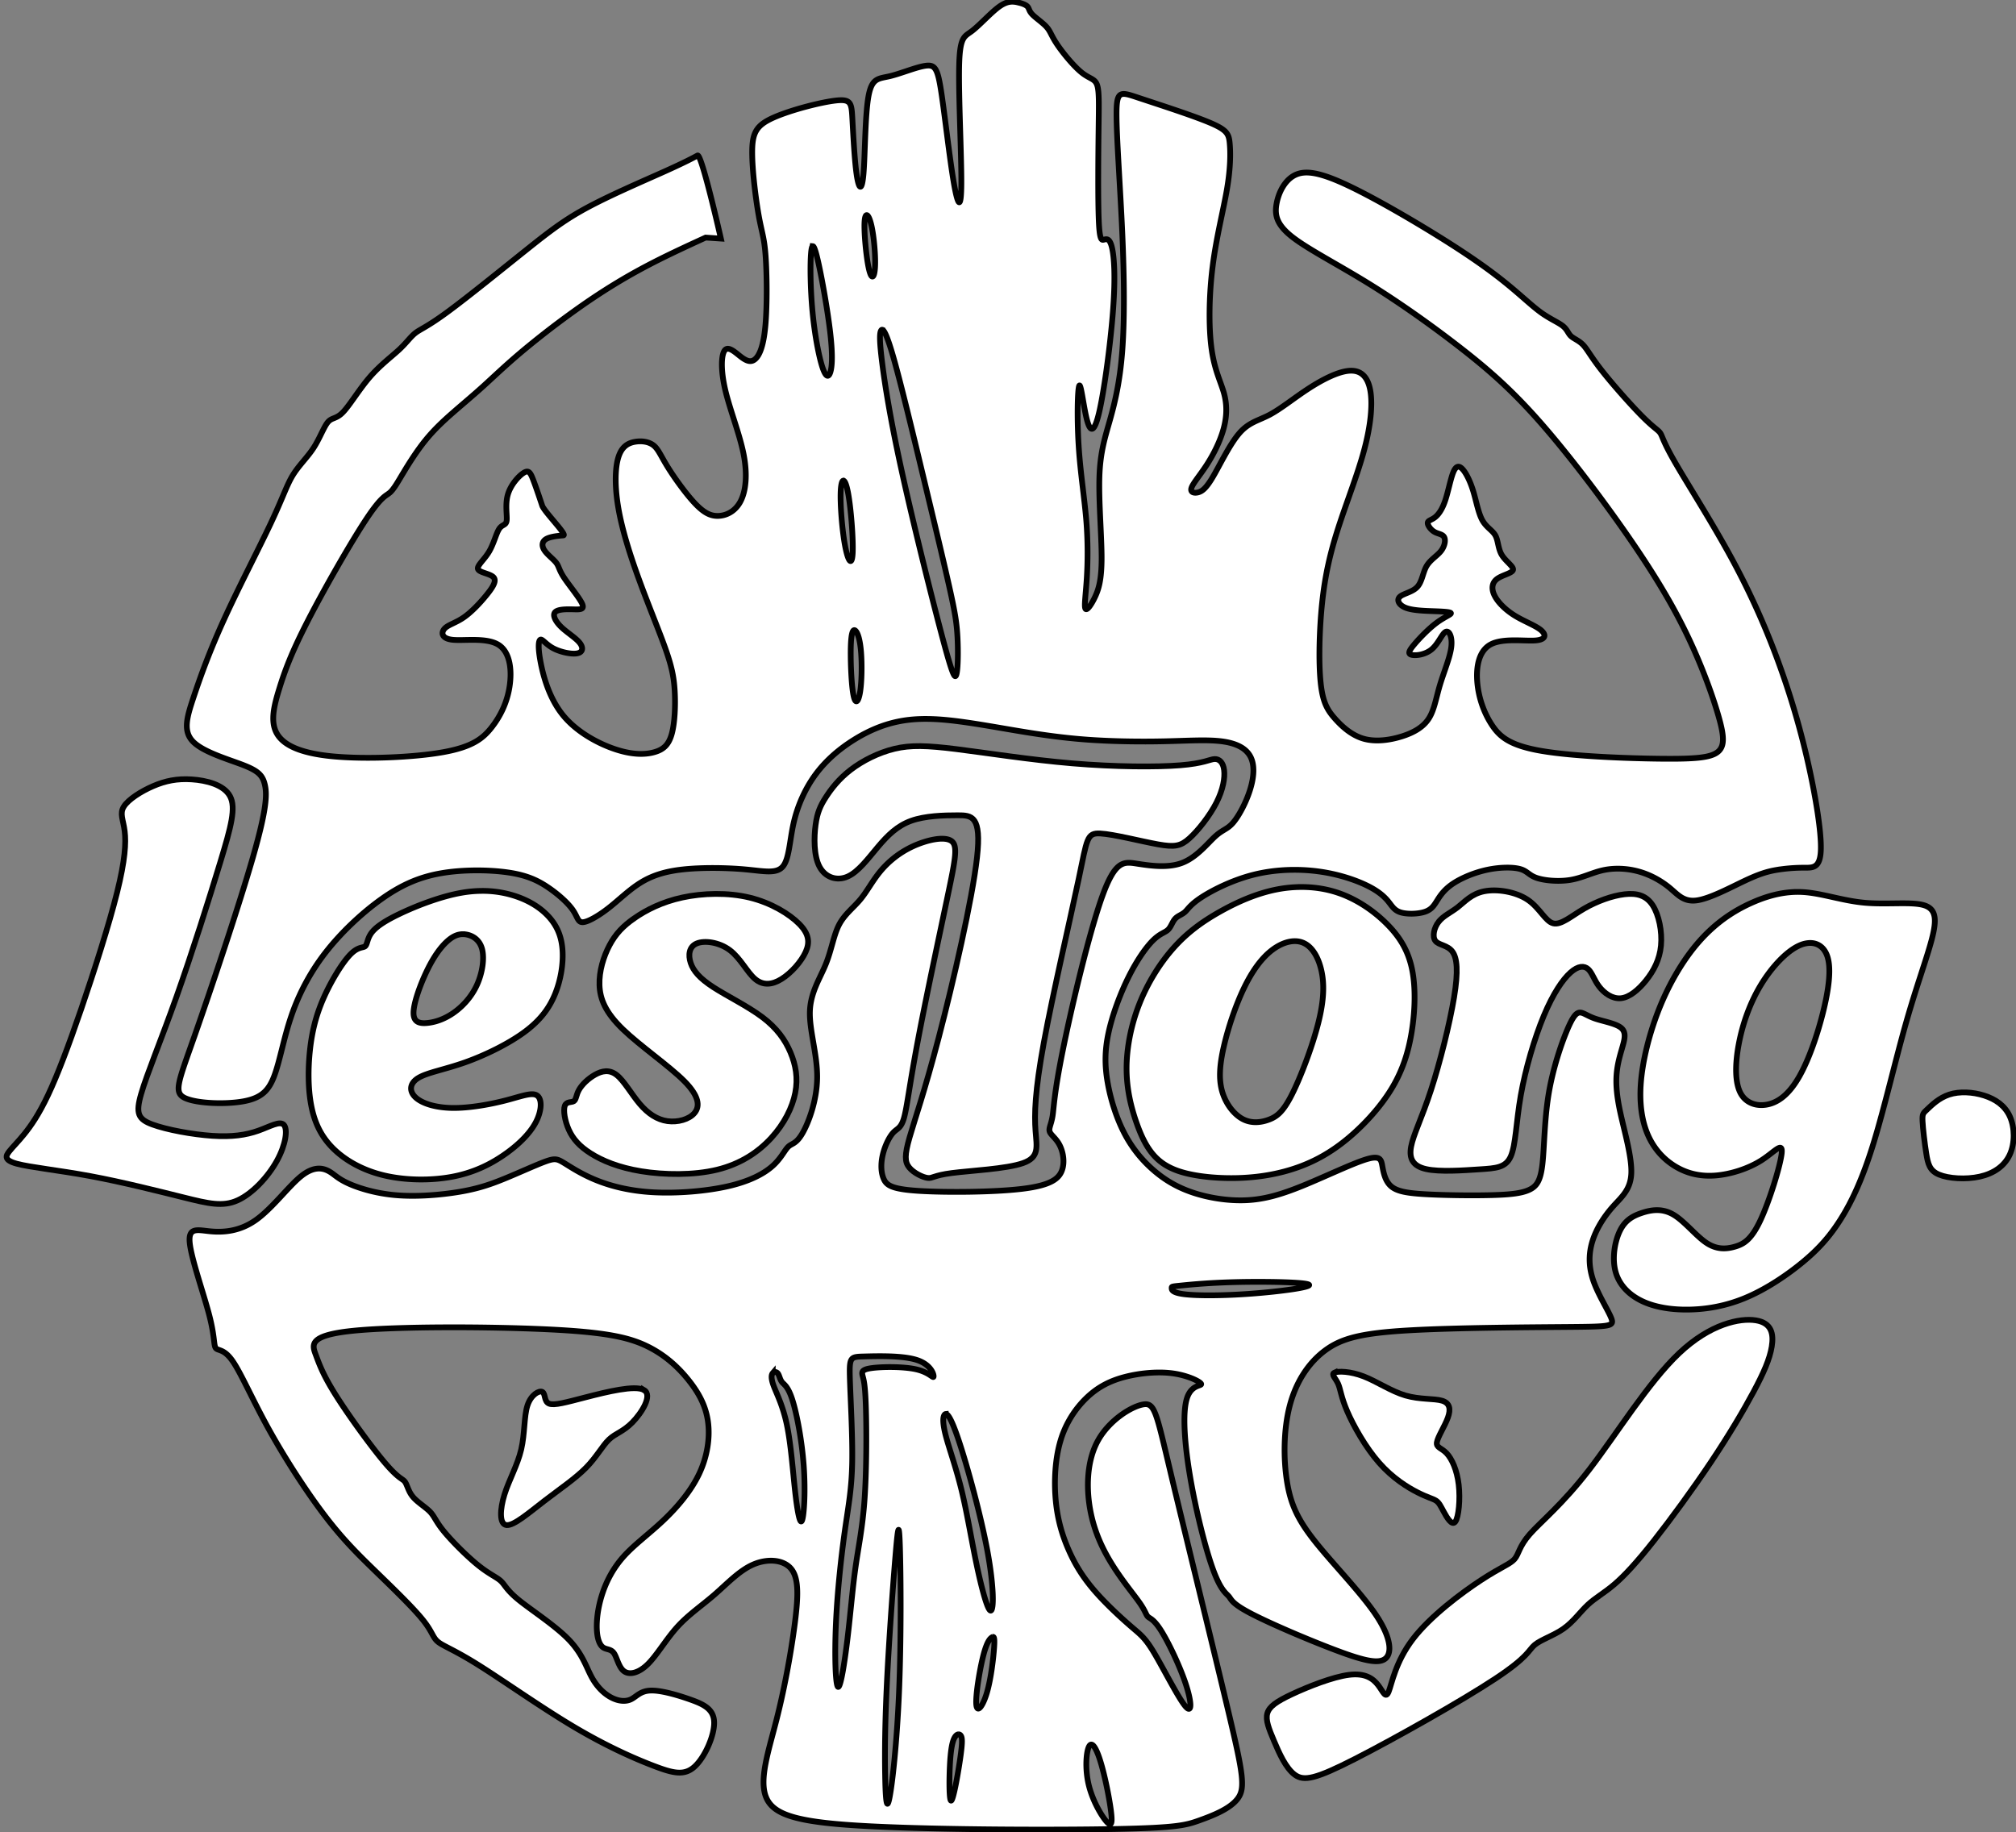 <svg version="1.1" width="351" height="319" id="svg1429" xmlns="http://www.w3.org/2000/svg"><rect width="100%" height="100%" fill="#808080" stroke="none"/><g id="g2815" display="inline" fill="#fff" fill-opacity="1" stroke-width="1" stroke-dasharray="none" stroke="#000" stroke-opacity="1"><path id="path2274" d="M176.186.297c-.598.013-1.305.207-2.207.851-1.445 1.032-3.39 3.213-4.745 4.245-1.354 1.03-2.12.911-2.238 6.097-.118 5.186.412 15.676.383 20.479-.03 4.802-.619 3.917-1.326-.207-.708-4.125-1.532-11.49-2.15-15.586-.62-4.096-1.033-4.92-2.624-4.744-1.59.176-4.36 1.354-6.334 1.826-1.973.471-3.152.237-3.742 3.537-.59 3.3-.589 10.134-.853 13.375-.265 3.24-.797 2.889-1.18.385-.384-2.504-.618-7.16-.766-9.871-.147-2.711-.206-3.476-2.857-3.182-2.651.294-7.897 1.648-10.873 2.975-2.976 1.326-3.682 2.622-3.711 5.834-.03 3.211.618 8.338 1.148 11.285.53 2.946.943 3.713 1.178 6.865s.295 8.691-.03 12.256c-.323 3.565-1.03 5.154-1.767 5.803-.736.648-1.5.355-2.472-.381-.973-.737-2.153-1.917-2.801-1.18-.649.737-.767 3.389.03 6.836.795 3.447 2.503 7.689 3.21 11.254.707 3.565.413 6.453-.53 8.25-.942 1.797-2.533 2.503-3.917 2.533-1.385.03-2.564-.618-4.125-2.297-1.562-1.679-3.507-4.39-4.686-6.305-1.179-1.915-1.591-3.034-2.416-3.683-.824-.649-2.061-.825-3.24-.62-1.179.207-2.297.796-2.887 2.712-.59 1.915-.648 5.156.03 8.986.677 3.83 2.09 8.249 3.681 12.58 1.591 4.331 3.36 8.575 4.45 11.639 1.09 3.064 1.503 4.949 1.65 7.424.147 2.474.028 5.54-.502 7.484s-1.472 2.769-3.033 3.21c-1.561.443-3.742.5-6.717-.472-2.976-.972-6.748-2.974-9.164-5.92-2.417-2.946-3.478-6.835-3.95-9.369-.471-2.534-.353-3.712 0-3.83.354-.118.944.825 2.211 1.502 1.268.677 3.212 1.089 4.213.883 1.001-.206 1.06-1.03.354-1.885-.707-.854-2.18-1.739-3.182-2.71-1.002-.973-1.532-2.032-1.06-2.563.471-.531 1.944-.532 3.123-.502 1.178.03 2.063.087 1.592-.973-.472-1.06-2.3-3.24-3.184-4.596-.884-1.355-.826-1.885-1.326-2.533-.5-.648-1.56-1.414-2.06-2.18-.502-.766-.445-1.532.321-1.974.767-.443 2.24-.56 2.977-.62.736-.058-3.33-4.125-3.684-5.185-.353-1.06-1.06-3.18-1.56-4.476-.5-1.297-.796-1.768-1.65-1.239-.855.53-2.27 2.062-2.77 3.801-.5 1.739-.088 3.683-.205 4.537-.117.854-.766.619-1.297 1.414-.531.796-.945 2.622-1.799 4.035-.854 1.414-2.15 2.417-1.885 3.006.266.59 2.093.766 2.682 1.385s-.06 1.68-1.15 3.035c-1.09 1.355-2.622 3.005-4.035 3.977-1.414.972-2.712 1.267-3.33 1.945-.62.678-.56 1.738 1.413 1.943 1.975.206 5.864-.441 7.956.856 2.091 1.297 2.387 4.537 1.945 7.336-.442 2.798-1.62 5.155-3.123 7.07-1.503 1.915-3.33 3.39-8.426 4.303-5.097.913-13.464 1.266-19.15.736-5.687-.53-8.692-1.945-9.842-4.037-1.15-2.092-.443-4.86.47-7.807.914-2.946 2.033-6.07 4.92-11.697 2.888-5.627 7.543-13.758 10.225-17.795 2.682-4.036 3.39-3.979 4.096-4.597.706-.619 1.414-1.915 2.445-3.623 1.031-1.71 2.386-3.83 3.86-5.627 1.473-1.798 3.064-3.272 4.714-4.715 1.65-1.444 3.36-2.858 5.215-4.537 1.856-1.68 3.859-3.625 6.805-6.1a154.823 154.823 0 0110.52-8.043c3.682-2.563 7.157-4.685 10.693-6.57 3.535-1.886 7.13-3.536 10.724-5.186l2.653.178s-3.36-14.85-4.067-14.467c-.707.383-2.12 1.15-5.656 2.74-3.535 1.591-9.192 4.008-13.287 6.188-4.096 2.18-6.63 4.123-10.873 7.512-4.243 3.388-10.193 8.221-13.729 10.814-3.535 2.593-4.654 2.945-5.539 3.623-.884.678-1.533 1.68-2.859 2.918-1.326 1.237-3.327 2.709-5.154 4.83-1.827 2.122-3.479 4.892-4.657 6.1-1.177 1.208-1.884.855-2.591 1.68-.708.824-1.416 2.828-2.506 4.507-1.09 1.68-2.563 3.035-3.623 4.774-1.061 1.738-1.71 3.86-3.801 8.308-2.092 4.449-5.628 11.224-8.191 16.852-2.564 5.627-4.154 10.107-5.303 13.555-1.15 3.447-1.857 5.862-.03 7.689 1.828 1.826 6.19 3.062 8.752 4.064 2.564 1.003 3.329 1.769 3.711 3.39.383 1.62.383 4.096-2.062 12.61-2.446 8.515-7.336 23.068-10.193 31.2-2.858 8.131-3.685 9.84-1.592 10.783 2.092.943 7.102 1.12 10.224.531 3.123-.59 4.36-1.945 5.303-4.508.943-2.563 1.59-6.334 2.857-10.105a37.857 37.857 0 015.922-11.137c2.77-3.595 6.424-7.013 9.813-9.43 3.388-2.415 6.511-3.83 10.371-4.507 3.86-.678 8.456-.619 11.697-.147 3.241.472 5.127 1.356 6.924 2.565 1.797 1.208 3.506 2.739 4.36 3.976.853 1.238.853 2.18 1.767 2.121.913-.06 2.74-1.119 4.508-2.504 1.767-1.384 3.477-3.094 5.451-4.332 1.974-1.237 4.212-2.004 7.482-2.357 3.27-.354 7.574-.293 10.815.002 3.24.295 5.42.823 6.539-.502 1.119-1.326 1.178-4.508 1.885-7.602.707-3.093 2.063-6.099 3.92-8.574 1.856-2.475 4.212-4.42 6.629-5.922 2.416-1.502 4.89-2.563 7.542-3.123s5.48-.617 9.104-.234c3.624.383 8.043 1.207 12.139 1.885 4.095.677 7.866 1.207 12.109 1.502 4.243.294 8.958.354 13.023.265 4.066-.088 7.484-.324 10.047 0 2.564.325 4.272 1.208 5.037 2.711.766 1.503.588 3.625-.119 5.834-.707 2.21-1.944 4.507-2.945 5.656-1.001 1.15-1.767 1.15-3.094 2.358-1.326 1.208-3.21 3.623-5.715 4.595-2.503.973-5.627.502-7.925.149-2.298-.354-3.77-.59-6.04 5.744-2.269 6.335-5.335 19.24-6.867 26.842s-1.531 9.9-1.767 11.373c-.236 1.473-.707 2.12-.5 2.709.207.59 1.09 1.12 1.709 2.299.618 1.178.972 3.006.412 4.478-.56 1.473-2.033 2.593-6.953 3.182-4.92.59-13.287.647-17.942.353-4.655-.294-5.598-.943-6.1-2.033-.5-1.09-.56-2.622-.206-4.183.353-1.562 1.12-3.152 1.828-3.918.708-.767 1.355-.71 1.885-2.565.53-1.856.943-5.625 2.357-13.139 1.414-7.513 3.83-18.768 5.244-25.486 1.414-6.717 1.825-8.897.559-9.664-1.267-.766-4.213-.118-6.63 1.002a16.185 16.185 0 00-5.685 4.39c-1.385 1.68-2.269 3.448-3.476 4.891-1.208 1.444-2.74 2.562-3.684 4.389-.943 1.827-1.297 4.361-2.299 6.836-1.001 2.474-2.65 4.891-2.767 8.191-.118 3.3 1.295 7.484 1.265 11.52-.03 4.036-1.502 7.925-2.591 9.781-1.09 1.856-1.797 1.68-2.446 2.299-.649.619-1.237 2.034-2.77 3.389-1.531 1.355-4.006 2.649-7.777 3.504-3.77.854-8.84 1.268-13.023 1.033-4.184-.236-7.484-1.12-10.047-2.18-2.563-1.06-4.388-2.299-5.508-2.977-1.12-.677-1.533-.796-3.213-.177-1.68.618-4.626 1.974-7.16 3.006-2.533 1.03-4.654 1.737-7.836 2.267-3.182.53-7.425.885-11.078.56-3.653-.323-6.716-1.325-8.484-2.179-1.768-.854-2.24-1.561-3.242-2.062-1.002-.502-2.534-.796-4.715.972s-5.008 5.596-7.836 7.6c-2.828 2.003-5.658 2.18-7.897 1.974-2.239-.206-3.887-.795-3.623 1.975.265 2.77 2.444 8.899 3.416 12.67.972 3.771.736 5.185 1.12 5.685.383.5 1.386.088 2.859 2.15 1.473 2.064 3.417 6.602 6.275 11.788 2.858 5.185 6.629 11.017 9.84 15.23 3.212 4.213 5.864 6.806 8.898 9.752 3.035 2.947 6.452 6.248 8.16 8.37 1.709 2.12 1.71 3.062 2.624 3.828.914.765 2.742 1.356 6.984 4.007 4.243 2.652 10.9 7.366 16.645 10.784 5.745 3.417 10.578 5.54 13.966 6.836 3.389 1.296 5.333 1.767 7.13.117 1.796-1.65 3.446-5.421 3.388-7.719-.058-2.298-1.827-3.124-4.154-3.95-2.328-.824-5.214-1.648-6.983-1.56-1.768.089-2.417 1.09-3.36 1.532-.941.441-2.18.323-3.417-.325-1.238-.647-2.475-1.826-3.418-3.564-.943-1.738-1.59-4.035-3.977-6.51-2.386-2.475-6.51-5.127-8.691-6.894-2.18-1.768-2.416-2.653-3.152-3.33-.736-.678-1.974-1.15-3.918-2.711-1.945-1.562-4.597-4.213-6.012-5.952-1.415-1.738-1.592-2.563-2.387-3.388-.795-.825-2.208-1.65-3.004-2.621-.796-.972-.974-2.092-1.386-2.623-.412-.531-1.06-.472-3.358-3.153-2.298-2.68-6.246-8.1-8.545-11.724-2.298-3.624-2.945-5.452-3.593-7.19-.649-1.738-1.298-3.39 6.392-4.185 7.69-.796 23.719-.738 33.795-.266s14.2 1.356 17.441 2.918c3.241 1.562 5.598 3.802 7.366 6.041 1.767 2.24 2.947 4.477 3.3 7.217.354 2.74-.118 5.981-1.562 9.015-1.444 3.035-3.86 5.864-6.334 8.192-2.475 2.327-5.009 4.154-6.865 6.246-1.857 2.092-3.035 4.448-3.742 6.717-.708 2.269-.943 4.45-.854 6.04.089 1.592.5 2.593 1.09 3.005.59.411 1.355.235 1.885 1.002.53.766.826 2.475 1.77 3.152.942.677 2.532.323 4.122-1.238 1.59-1.562 3.182-4.33 5.127-6.48 1.945-2.152 4.244-3.683 6.453-5.599 2.21-1.915 4.33-4.214 6.776-5.275 2.446-1.06 5.215-.882 6.57.71 1.355 1.59 1.296 4.596.707 9.28-.59 4.685-1.709 11.048-3.152 16.764-1.444 5.716-3.212 10.783-1.827 13.906 1.386 3.123 5.924 4.302 18.122 4.92 12.197.619 32.055.677 42.75.47 10.694-.205 12.225-.676 14.523-1.501 2.298-.825 5.364-2.004 6.69-3.83 1.325-1.826.913-4.301-1.71-15.35-2.622-11.048-7.454-30.67-9.988-41.306-2.534-10.637-2.77-12.287-4.803-11.934-2.032.353-5.863 2.71-7.837 6.246-1.974 3.536-2.093 8.251-1.356 12.2.737 3.947 2.328 7.129 4.067 9.84 1.738 2.71 3.625 4.948 4.597 6.362.972 1.415 1.03 2.005 1.385 2.329.354.323 1 .382 2.297 2.445 1.296 2.063 3.24 6.129 4.271 9.252 1.031 3.123 1.15 5.303-.058 3.889-1.208-1.415-3.741-6.422-5.362-9.163-1.62-2.74-2.326-3.212-4.035-4.685-1.709-1.473-4.42-3.948-6.453-6.305-2.033-2.357-3.388-4.595-4.478-7.07-1.09-2.475-1.916-5.186-2.24-8.516-.325-3.33-.149-7.276.824-10.517a17.125 17.125 0 014.656-7.575c1.915-1.797 3.977-2.857 6.6-3.535 2.622-.677 5.805-.971 8.427-.588 2.623.384 4.685 1.444 4.803 1.827.118.382-1.71.087-2.477 2.503-.766 2.417-.472 7.543.53 13.495 1.002 5.951 2.71 12.728 4.037 16.351 1.326 3.624 2.27 4.096 2.74 4.656.47.56.47 1.207 3.86 2.975 3.388 1.768 10.164 4.656 14.878 6.424 4.714 1.768 7.367 2.415 8.545 1.385 1.178-1.031.883-3.742-1.68-7.573-2.562-3.83-7.394-8.779-10.458-12.609-3.065-3.83-4.362-6.54-5.01-10.488-.649-3.948-.65-9.134.47-13.377s3.361-7.543 6.22-9.635c2.858-2.092 6.334-2.976 14.583-3.447 8.25-.472 21.272-.531 28.137-.59 6.865-.06 7.571-.118 7.04-1.502-.53-1.384-2.297-4.095-3.151-6.6-.855-2.504-.797-4.801-.09-6.982.707-2.18 2.064-4.243 3.537-5.893 1.473-1.65 3.064-2.888 3.181-5.775.118-2.887-1.238-7.423-1.945-10.723-.707-3.3-.765-5.363-.558-7.101.206-1.739.677-3.153 1.03-4.42.354-1.267.59-2.386-.353-3.123-.942-.737-3.064-1.09-4.449-1.56-1.385-.472-2.033-1.06-2.652-1.061-.62 0-1.207.587-2.239 3.033-1.03 2.446-2.505 6.748-3.242 11.256-.736 4.508-.736 9.222-1.06 12.08-.324 2.857-.972 3.858-2.268 4.476-1.296.619-3.24.855-6.57.944-3.33.088-8.042.03-11.313-.147-3.27-.176-5.097-.472-6.158-1.355-1.061-.884-1.356-2.357-1.562-3.506-.207-1.15-.325-1.974-2.77-1.238s-7.219 3.034-11.049 4.595c-3.83 1.562-6.717 2.388-9.84 2.535-3.122.148-6.48-.383-9.25-1.296-2.77-.913-4.95-2.21-6.923-3.918a21.68 21.68 0 01-5.127-6.512c-1.385-2.681-2.388-5.921-2.889-8.838-.501-2.917-.502-5.51.176-8.633.677-3.123 2.033-6.776 3.506-9.722 1.473-2.947 3.065-5.187 4.273-6.366 1.209-1.178 2.033-1.296 2.563-1.797.53-.5.766-1.385 1.238-1.916.472-.53 1.179-.706 1.709-1.177.53-.471.883-1.237 2.799-2.504 1.915-1.267 5.39-3.036 9.103-3.979 3.713-.942 7.662-1.06 11.139-.619 3.477.442 6.48 1.446 8.514 2.418 2.032.973 3.093 1.915 3.8 2.77.707.854 1.06 1.62 2.21 1.972 1.149.353 3.095.295 4.273-.117 1.178-.412 1.59-1.178 2.15-2.062.56-.884 1.267-1.887 2.74-2.86 1.474-.972 3.712-1.913 5.952-2.385 2.239-.47 4.477-.47 5.714-.117 1.238.354 1.475 1.06 2.83 1.532 1.356.47 3.83.707 5.922.353 2.092-.354 3.8-1.297 5.774-1.709 1.974-.412 4.215-.295 6.248.295 2.033.59 3.86 1.65 5.273 2.828 1.414 1.179 2.415 2.475 4.713 2.15 2.298-.324 5.892-2.268 8.397-3.447 2.504-1.178 3.918-1.59 5.48-1.855a29.488 29.488 0 014.774-.383c1.502 0 2.798.117 2.916-3.065.117-3.18-.944-9.662-2.387-15.908a141.702 141.702 0 00-5.479-18.12 133.286 133.286 0 00-8.133-17.62c-3.329-6.04-7.394-12.403-9.457-15.998-2.062-3.595-2.121-4.418-2.503-4.979-.383-.56-1.09-.854-3.065-2.828-1.974-1.973-5.215-5.627-7.13-8.072-1.916-2.445-2.505-3.683-3.241-4.45-.736-.766-1.62-1.061-2.121-1.532-.501-.471-.62-1.12-1.385-1.739s-2.179-1.207-3.682-2.267c-1.502-1.06-3.094-2.593-5.392-4.508-2.298-1.915-5.303-4.214-10.518-7.543-5.214-3.33-12.64-7.69-17.648-10.076-5.009-2.387-7.602-2.8-9.43-1.887-1.827.914-2.887 3.153-3.21 5.098-.325 1.945.087 3.596 2.827 5.717 2.74 2.12 7.81 4.713 13.202 8.043 5.391 3.329 11.107 7.394 16.027 11.224 4.92 3.83 9.044 7.424 14.14 13.258 5.097 5.834 11.168 13.908 15.706 20.537 4.537 6.63 7.541 11.813 9.927 16.88 2.387 5.069 4.155 10.02 5.127 13.407.972 3.388 1.15 5.216-.088 6.246-1.237 1.03-3.89 1.266-9.87 1.207-5.982-.059-15.292-.413-20.83-1.355-5.54-.942-7.307-2.475-8.663-4.537-1.355-2.063-2.297-4.655-2.533-7.365-.236-2.711.235-5.539 2.357-6.659 2.122-1.12 5.893-.53 7.778-.677 1.885-.147 1.885-1.03.914-1.827-.972-.795-2.917-1.504-4.537-2.505-1.62-1.002-2.918-2.298-3.508-3.477-.59-1.178-.47-2.238.443-2.916.914-.678 2.622-.974 2.77-1.563.147-.588-1.267-1.472-1.946-2.591-.678-1.12-.618-2.475-1.119-3.389-.5-.914-1.562-1.384-2.27-2.65-.707-1.267-1.059-3.33-1.59-5.069-.53-1.738-1.236-3.152-1.855-3.83-.618-.678-1.149-.62-1.62.53-.473 1.149-.886 3.39-1.417 4.95-.53 1.562-1.178 2.445-1.797 2.917-.618.47-1.206.53-1.236.943-.03.413.5 1.178 1.149 1.56.648.383 1.414.384 1.709.915.294.53.116 1.591-.561 2.445-.677.854-1.856 1.5-2.504 2.621-.648 1.12-.765 2.712-1.62 3.625-.853.913-2.445 1.149-3.034 1.709-.59.56-.177 1.443 1.031 1.914 1.208.47 3.211.531 4.861.59 1.65.059 2.948.118 3.006.353.059.236-1.12.649-2.506 1.68-1.385 1.031-2.975 2.681-3.888 3.772-.914 1.09-1.15 1.62-.442 1.796.708.177 2.358 0 3.506-.972 1.149-.972 1.797-2.74 2.416-3.033.62-.295 1.209.882.973 2.709-.236 1.826-1.297 4.301-1.975 6.57-.677 2.269-.973 4.332-1.945 5.834-.972 1.502-2.622 2.445-4.684 3.094-2.062.648-4.537 1-6.629.412-2.091-.589-3.8-2.121-5.068-3.565-1.267-1.443-2.091-2.798-2.445-6.275-.354-3.477-.235-9.075.265-13.818.501-4.744 1.385-8.634 2.8-13.024 1.413-4.39 3.358-9.28 4.507-13.553 1.15-4.272 1.502-7.924 1.09-10.34-.412-2.415-1.59-3.595-3.535-3.507-1.945.088-4.656 1.444-7.16 3.064-2.505 1.62-4.802 3.506-6.776 4.567-1.974 1.06-3.625 1.295-5.305 3.21-1.68 1.916-3.387 5.51-4.595 7.573-1.208 2.062-1.915 2.592-2.621 2.77-.707.176-1.415 0-1.15-.796.264-.795 1.502-2.21 2.68-4.037 1.18-1.826 2.298-4.064 2.888-6.185.589-2.121.649-4.126.119-6.13-.53-2.003-1.651-4.005-2.182-7.776-.53-3.772-.47-9.311.178-14.438.648-5.127 1.885-9.84 2.504-13.494.619-3.653.618-6.245.47-7.895-.147-1.65-.44-2.357-3.533-3.654-3.093-1.297-8.987-3.183-12.258-4.273-3.27-1.09-3.917-1.383-3.918 2.771 0 4.155.647 12.756 1 20.682.354 7.925.413 15.174 0 20.595-.412 5.421-1.295 9.015-2.15 12.05-.854 3.034-1.679 5.51-1.826 9.782-.147 4.273.383 10.34.383 14.2 0 3.86-.53 5.51-1.178 6.865-.648 1.355-1.415 2.416-1.65 1.975-.236-.442.057-2.387.234-5.157.177-2.77.236-6.362-.088-10.31-.324-3.948-1.03-8.25-1.324-12.994-.295-4.744-.178-9.93.117-10.372.295-.441.766 3.86 1.356 6.04.59 2.18 1.296 2.238 2.18-1.739.883-3.977 1.944-11.99 2.357-17.676.412-5.686.175-9.044-.207-10.666-.383-1.62-.912-1.504-1.354-1.386-.442.118-.796.236-.943-3.387-.148-3.623-.09-10.989-.032-15.732.06-4.744.12-6.865-.292-7.897s-1.297-.973-2.682-2.092c-1.385-1.119-3.27-3.417-4.272-4.92-1.002-1.502-1.12-2.21-1.796-2.976-.678-.766-1.916-1.59-2.506-2.21-.59-.618-.53-1.03-.825-1.355-.294-.324-.942-.561-1.738-.738a3.99 3.99 0 00-.974-.115zM150.9 37.459c.027 0 .054.01.082.025.227.13.498.746.727 1.725.458 1.958.749 5.375.645 7.291-.105 1.916-.605 2.333-1.063.375-.458-1.958-.874-6.29-.77-8.207.046-.839.192-1.215.38-1.209zm-9.369 5.41c.21.02.504.882.906 2.652.688 3.021 1.688 8.689 2.125 12.522.438 3.833.312 5.833 0 6.791-.311.958-.81.874-1.416-1.022-.604-1.895-1.312-5.602-1.687-9.582-.375-3.979-.417-8.228-.25-10.166.063-.726.155-1.128.281-1.187a.079.079 0 01.041-.008zm12.127 14.563c.33.145.886 1.276 1.887 4.775 1.335 4.665 3.465 13.54 5.34 21.352 1.875 7.812 3.495 14.564 4.45 18.857.957 4.293 1.25 6.126 1.374 8.605.125 2.48.082 5.606-.209 6.48-.291.876-.832-.5-2.645-7.355-1.812-6.854-4.896-19.187-6.896-28.312s-2.917-15.04-3.375-18.707c-.458-3.667-.459-5.085-.188-5.565.068-.12.152-.179.262-.13zm-6.838 26.263a.127.127 0 01.043 0c.237.04.523.712.783 2.076.52 2.73.938 8.23.813 10.563s-.791 1.5-1.313-1.229c-.52-2.729-.896-7.353-.771-9.687.059-1.094.23-1.685.445-1.723zm1.903 26.028c.09-.01.183.048.277.152.375.417.75 1.585.916 3.69.166 2.104.126 5.144-.166 6.935-.292 1.791-.833 2.334-1.188.396-.354-1.936-.52-6.352-.416-8.728.079-1.782.308-2.416.577-2.445zm70.886 113.472c4.011.012 7.866.164 8.287.493.563.437-4.978 1.187-9.978 1.562s-9.458.376-11.688.105c-2.23-.27-2.23-.812-2.23-1.084 0-.27 0-.27 1.668-.437 1.667-.167 5-.501 10-.605 1.25-.027 2.604-.038 3.941-.034zm-67.072 12.95c2.342-.024 5.287.058 7.131.667 2.458.814 2.958 2.564 2.875 2.897-.083.333-.75-.75-3-1.272-2.25-.52-6.084-.478-7.897-.207-1.812.272-1.604.771-1.396 1.563.208.792.417 1.876.521 5.771.105 3.896.105 10.603-.25 15.561-.354 4.958-1.063 8.167-1.583 11.875-.521 3.708-.855 7.917-1.375 12.25-.521 4.333-1.23 8.792-1.667 8.459-.437-.333-.605-5.458-.355-11.041.25-5.584.918-11.625 1.543-16.063.625-4.437 1.208-7.27 1.291-12.062.083-4.792-.333-11.542-.416-14.918-.083-3.376.167-3.375 2.5-3.438.583-.015 1.298-.035 2.078-.042zM135 238.893a.66.66 0 01.459.294c.25.355.333 1.023.709 1.481.376.458 1.042.707 1.812 3.144.77 2.438 1.645 7.064 1.958 11.46.312 4.395.063 8.563-.292 9.458-.354.896-.813-1.48-1.208-5.021-.396-3.542-.73-8.25-1.438-11.625s-1.79-5.417-2.291-6.75c-.5-1.333-.417-1.958-.166-2.25a.52.52 0 01.457-.191zm29.65 7.316c.366-.035 1.007.836 2.225 4.459 1.5 4.459 3.875 13.084 5.041 19.396 1.166 6.313 1.126 10.313.584 10.375-.542.063-1.583-3.813-2.479-8.084-.895-4.27-1.647-8.937-2.605-12.875-.958-3.937-2.123-7.146-2.707-9.334-.584-2.187-.585-3.353-.272-3.79.06-.083.129-.139.213-.147zm-8.205 20.166c.102-.024.179.939.243 3.063.145 4.854.228 15.772-.147 24.917-.375 9.146-1.207 16.52-1.707 18.854-.5 2.333-.668-.375-.73-4.313-.063-3.937-.02-9.103.333-16.29.355-7.188 1.022-16.398 1.46-21.606.246-2.93.418-4.594.548-4.625zm16.422 18.646c.228-.038.32.328.217 1.834-.126 1.855-.542 5.438-1.25 7.854-.708 2.416-1.71 3.666-1.855 2.103-.146-1.562.562-5.936 1.187-8.416.625-2.48 1.167-3.062 1.522-3.29a.527.527 0 01.18-.085zm-5.978 16.965a.465.465 0 01.382.202c.27.354.313 1.147-.062 3.792-.375 2.646-1.167 7.145-1.563 7.52-.395.375-.396-3.374-.271-5.979.125-2.604.375-4.062.75-4.834.235-.482.518-.695.764-.7zm23.097 1.778c.467-.024 1.053 1.108 1.639 3.029.75 2.458 1.5 6.209 1.791 8.437.291 2.23.125 2.936-.75 1.957-.875-.978-2.458-3.644-3.125-6.457-.667-2.812-.416-5.77.084-6.666.11-.195.23-.294.361-.3z" display="inline" opacity="1" fill-rule="evenodd"/><path d="M21.563 140.438c.77-1.23 2.979-2.647 5.104-3.563 2.125-.917 4.167-1.333 6.709-1.167 2.542.167 5.584.917 6.666 2.918 1.083 2 .208 5.25-1.709 11.562-1.917 6.313-4.875 15.688-7.583 23.313-2.709 7.625-5.167 13.5-6.166 16.937-1 3.438-.542 4.438 1.938 5.354 2.48.917 6.98 1.75 10.437 1.979 3.459.229 5.875-.146 7.958-.875 2.083-.73 3.833-1.813 4.52-1.02.688.792.313 3.458-1.229 6.25-1.541 2.79-4.25 5.707-6.832 6.874-2.583 1.167-5.041.584-9.396-.5-4.354-1.083-10.604-2.666-16.208-3.708-5.604-1.042-10.563-1.542-12.855-2.167C.625 202 1 201.25 1.625 200.46c.625-.792 1.5-1.626 2.625-3.021 1.125-1.396 2.5-3.354 4.125-6.792 1.625-3.437 3.5-8.354 5.75-14.916 2.25-6.563 4.875-14.771 6.27-20.375 1.397-5.604 1.563-8.604 1.314-10.625-.25-2.02-.917-3.062-.146-4.292z" id="path2592" display="inline" opacity="1"/><path id="path2704" d="M83.762 155.125c-1.058.013-2.172.11-3.344.313-3.75.645-8.083 2.353-10.938 3.728-2.854 1.375-4.23 2.417-4.896 3.397-.667.98-.626 1.896-1.022 2.208-.395.313-1.228.02-2.624 1.479-1.397 1.458-3.354 4.666-4.667 7.688-1.312 3.02-1.979 5.854-2.312 9-.333 3.145-.334 6.605.228 9.542.563 2.938 1.688 5.355 3.772 7.438 2.084 2.083 5.126 3.833 8.855 4.728 3.73.896 8.146.937 11.791.27 3.646-.667 6.52-2.041 8.999-3.728 2.479-1.688 4.563-3.687 5.646-5.708 1.083-2.02 1.166-4.062.291-4.709-.875-.646-2.706.105-5.436.813-2.729.708-6.355 1.373-9.334 1.332-2.979-.041-5.311-.791-6.437-1.853-1.126-1.063-1.042-2.437.5-3.375 1.542-.939 4.542-1.438 8.084-2.688 3.541-1.25 7.623-3.25 10.436-5.334 2.812-2.083 4.354-4.249 5.334-6.707.979-2.458 1.395-5.208 1.25-7.479-.146-2.27-.855-4.062-2.188-5.625-1.333-1.562-3.291-2.896-5.854-3.771a18.195 18.195 0 00-6.134-.959zm-3.164 7.535c.139 0 .28.01.423.028 1.147.146 2.44.854 2.897 2.5.458 1.645.083 4.23-.897 6.355-.979 2.125-2.563 3.79-4.146 4.873-1.583 1.083-3.167 1.584-4.5 1.709-1.333.125-2.416-.124-2.375-1.854.041-1.729 1.208-4.937 2.375-7.333 1.167-2.397 2.332-3.979 3.416-4.979.948-.875 1.833-1.303 2.807-1.299z" display="inline" opacity="1"/><path d="M110.48 159.854c2.02-1.396 4.77-2.813 8.333-3.583 3.563-.771 7.938-.896 11.709.021 3.77.917 6.938 2.875 8.625 4.584 1.687 1.708 1.895 3.167 1.124 4.875-.771 1.707-2.521 3.666-4.187 4.707-1.666 1.042-3.25 1.167-4.625 0-1.375-1.165-2.542-3.623-4.396-5.02-1.854-1.396-4.395-1.73-5.75-1.167-1.355.563-1.521 2.022-1.063 3.397.46 1.375 1.543 2.666 3.918 4.208 2.375 1.541 6.042 3.333 8.583 5.25 2.541 1.917 3.958 3.958 4.875 6.125.916 2.167 1.333 4.458.832 7.02-.5 2.563-1.917 5.396-4.166 7.854-2.25 2.458-5.333 4.542-9.437 5.542-4.104 1-9.229.916-13.208.27-3.98-.645-6.812-1.853-8.792-3.103-1.98-1.25-3.104-2.541-3.813-4.104-.708-1.562-1-3.396-.708-4.188.292-.792 1.167-.542 1.583-.812.416-.27.375-1.062.896-1.98.52-.917 1.604-1.958 2.792-2.625 1.187-.667 2.48-.959 3.77.063 1.292 1.022 2.584 3.355 4.022 5.042 1.438 1.687 3.02 2.73 4.812 2.979 1.792.25 3.792-.293 4.729-1.438.937-1.145.812-2.895-1.792-5.52-2.603-2.625-7.687-6.125-10.708-9.042-3.02-2.916-3.98-5.25-4.063-7.687-.084-2.438.708-4.98 1.75-6.938 1.042-1.959 2.333-3.334 4.354-4.73z" id="path2712" display="inline" opacity="1"/><path d="M142.667 150.876c-1-1.917-.959-5.083-.667-7.25.291-2.167.833-3.334 1.77-4.792.938-1.459 2.272-3.209 4.334-4.792 2.063-1.584 4.855-3 7.647-3.667 2.792-.667 5.583-.583 10.771.063 5.188.646 12.77 1.854 20.187 2.479 7.417.625 14.667.666 18.792.333 4.124-.333 5.124-1.042 5.958-1.083.834-.041 1.5.584 1.666 1.917.167 1.334-.167 3.375-1.333 5.666-1.167 2.292-3.167 4.833-4.688 6.208-1.52 1.375-2.562 1.584-5.478 1.063-2.917-.52-7.708-1.77-10.063-1.895-2.355-.125-2.271.875-3.75 7.896-1.48 7.02-4.521 20.062-6.084 28.562-1.562 8.5-1.646 12.459-1.437 15.313.208 2.854.708 4.604-2.187 5.624-2.896 1.02-9.187 1.312-12.396 1.73-3.21.416-3.334.958-4.188.854-.853-.104-2.436-.854-3.229-1.833-.792-.98-.792-2.188.062-5.188.854-3 2.562-7.792 5.083-17.417 2.521-9.625 5.854-24.083 6.668-31.354.813-7.271-.896-7.355-3.354-7.355s-5.667.084-8.105.959c-2.438.875-4.104 2.541-5.792 4.541-1.688 2-3.396 4.334-5.27 5.167-1.875.834-3.916.167-4.917-1.75z" id="path2716" display="inline" opacity="1"/><path id="path2720" d="M226.436 154.447a22.547 22.547 0 00-4.061.407c-3.584.687-7.042 2.229-10.063 3.937-3.02 1.708-5.603 3.583-7.978 6.25s-4.542 6.126-6 9.855c-1.458 3.73-2.209 7.73-2.188 11.293.022 3.563.813 6.688 1.71 9.25.895 2.563 1.895 4.562 3.312 6.02 1.417 1.458 3.25 2.376 5.875 2.959 2.625.583 6.041.833 9.353.666 3.313-.167 6.522-.75 9.522-1.813 3-1.062 5.79-2.604 8.623-4.937 2.833-2.333 5.71-5.46 7.668-8.647 1.958-3.187 2.999-6.437 3.582-10.062.583-3.625.71-7.623.064-10.81-.645-3.188-2.063-5.563-4.271-7.813-2.208-2.25-5.208-4.375-8.563-5.522-2.096-.716-4.33-1.051-6.585-1.033zm-.75 9.434c.432.025.847.12 1.232.287 1.542.667 2.624 2.5 3.144 4.812.521 2.313.48 5.103-.54 9.145-1.021 4.042-3.022 9.334-4.563 12.396-1.542 3.063-2.625 3.896-4 4.417-1.375.52-3.042.73-4.584-.083-1.542-.811-2.957-2.645-3.582-4.79-.625-2.146-.46-4.606.27-7.794.729-3.187 2.02-7.103 3.5-10.187 1.479-3.084 3.144-5.334 4.978-6.709 1.375-1.031 2.846-1.57 4.145-1.494z" display="inline" opacity="1"/><path d="M250.48 160.5c.812-1.042 2.104-1.584 3.333-2.542 1.229-.958 2.395-2.333 4.604-2.77 2.21-.438 5.46.062 7.563 1.48 2.104 1.417 3.062 3.75 4.437 4.103 1.375.354 3.166-1.271 5.396-2.563 2.23-1.292 4.896-2.25 7.042-2.5s3.771.209 4.875 1.897 1.687 4.604 1.458 7.042c-.23 2.437-1.272 4.395-2.584 6.04-1.312 1.646-2.896 2.98-4.395 3.126-1.5.146-2.916-.895-3.792-2.041-.875-1.146-1.208-2.396-1.896-3.021-.687-.626-1.728-.626-3.083.582-1.355 1.209-3.021 3.626-4.647 7.522-1.625 3.896-3.208 9.27-4.02 13.917-.813 4.646-.854 8.562-1.729 10.562-.874 2-2.583 2.083-5.458 2.27-2.875.188-6.916.48-9.27-.041-2.355-.52-3.022-1.854-2.626-3.937.395-2.084 1.853-4.917 3.437-9.75 1.583-4.834 3.291-11.667 4.042-16.23.75-4.562.541-6.853-.312-7.979-.854-1.125-2.354-1.084-2.938-1.833-.584-.75-.25-2.292.562-3.334z" id="path2728" display="inline" opacity="1"/><path id="path2732" d="M312.764 155.305c-2.81.044-5.43.843-7.764 1.882-2.667 1.188-4.958 2.687-7 4.542-2.042 1.854-3.833 4.062-5.479 6.687-1.645 2.625-3.145 5.668-4.375 9.168-1.229 3.5-2.188 7.459-2.459 10.959-.27 3.5.146 6.541 1.188 8.978 1.042 2.438 2.71 4.272 4.69 5.5 1.979 1.23 4.27 1.854 6.978 1.667 2.708-.188 5.832-1.189 8.123-2.647 2.291-1.458 3.751-3.374 3.543-1.27-.208 2.105-2.084 8.23-3.688 11.667-1.603 3.437-2.937 4.187-4.437 4.625-1.5.437-3.167.562-5-.667-1.833-1.228-3.833-3.811-5.791-4.937-1.958-1.126-3.876-.792-5.48-.25-1.605.542-2.895 1.29-3.792 3.145-.896 1.854-1.397 4.814-.709 7.189.689 2.375 2.564 4.166 5.084 5.228 2.521 1.063 5.689 1.395 8.834 1.208a26.307 26.307 0 009.479-2.354c3.208-1.458 6.499-3.666 9.145-5.854 2.645-2.187 4.646-4.355 6.584-7.417 1.937-3.063 3.813-7.02 5.708-13.145 1.896-6.125 3.812-14.417 5.666-20.959 1.855-6.542 3.647-11.334 4.522-14.688.875-3.353.832-5.27-1.334-5.937-2.166-.667-6.458-.084-10.354-.438-3.895-.353-7.394-1.644-10.666-1.853a15.355 15.355 0 00-1.216-.03zm2.14 8.894c1.522-.108 2.733.723 3.264 2.363.708 2.188.208 5.814-.772 9.731-.979 3.917-2.438 8.123-4.042 10.998-1.605 2.875-3.354 4.417-5.27 4.938-1.916.52-4 .02-5.022-1.854-1.02-1.875-.98-5.125-.333-8.563.645-3.437 1.895-7.062 3.812-10.25 1.917-3.187 4.501-5.937 6.752-6.937a4.833 4.833 0 011.611-.426z" display="inline" opacity="1"/><path d="M335.563 193.146c.729-.688 2.02-1.98 3.813-2.563 1.792-.583 4.083-.458 6.063.167 1.979.626 3.645 1.75 4.5 3.668.853 1.916.894 4.625-.022 6.624-.917 2-2.792 3.291-5.229 3.833-2.437.542-5.437.333-7.083-.354s-1.938-1.853-2.23-3.687c-.292-1.833-.583-4.333-.646-5.625-.062-1.293.105-1.376.834-2.063z" id="path2794" display="inline" opacity="1"/><path d="M220.647 298.34c.324-1.179 1.562-2.062 4.331-3.359 2.77-1.296 7.071-3.005 9.9-3.358 2.829-.353 4.184.649 5.068 1.798.883 1.15 1.296 2.445 1.826 1.149.53-1.297 1.178-5.186 4.213-9.164 3.035-3.978 8.456-8.043 11.933-10.312 3.476-2.269 5.009-2.74 5.774-3.624.766-.883.766-2.18 2.652-4.33 1.885-2.152 5.657-5.157 10.341-11.226 4.685-6.07 10.282-15.203 15.675-20.3 5.392-5.097 10.577-6.158 13.346-5.715 2.77.442 3.123 2.387 2.77 4.567-.354 2.18-1.415 4.595-3.183 7.895-1.768 3.3-4.242 7.484-7.395 12.198-3.153 4.714-6.983 9.958-9.958 13.73-2.976 3.77-5.097 6.068-6.894 7.6-1.797 1.532-3.27 2.298-4.597 3.536-1.326 1.238-2.504 2.947-4.213 4.154-1.708 1.208-3.947 1.915-5.038 2.83-1.09.913-1.031 2.033-6.865 5.892-5.833 3.859-17.56 10.458-24.424 13.964-6.865 3.507-8.868 3.919-10.46 2.77-1.59-1.148-2.769-3.858-3.653-5.95-.884-2.092-1.473-3.565-1.149-4.744z" id="path2862" display="inline" opacity="1"/><path d="M232.345 239.003c.648-.296 2.769-.237 5.067.648 2.298.884 4.773 2.593 7.277 3.329 2.505.736 5.038.5 6.393.913 1.355.414 1.532 1.474 1.002 2.947s-1.768 3.358-1.915 4.3c-.147.944.796.944 1.71 1.916.912.973 1.796 2.918 2.09 5.452.295 2.533 0 5.656-.589 6.452-.589.795-1.473-.737-2.032-1.768-.56-1.031-.796-1.561-1.355-1.915-.56-.354-1.444-.531-3.182-1.415-1.738-.883-4.331-2.474-6.688-5.155-2.358-2.681-4.479-6.452-5.57-8.986-1.09-2.534-1.149-3.83-1.59-4.803-.442-.972-1.267-1.62-.618-1.915z" id="path2866" display="inline" opacity="1"/><path d="M112.136 242.037c-1.532-.914-6.54.324-10.076 1.237-3.536.913-5.598 1.503-6.482 1.12-.885-.383-.59-1.738-1.15-2.033-.56-.295-1.973.471-2.592 2.357-.62 1.887-.442 4.892-1.09 7.66-.649 2.77-2.122 5.304-2.918 7.867-.795 2.564-.913 5.157.354 5.303 1.267.147 3.919-2.15 6.6-4.213 2.681-2.063 5.392-3.89 7.248-5.775 1.856-1.885 2.857-3.83 4.007-4.92 1.15-1.09 2.446-1.326 4.066-2.976 1.62-1.65 3.564-4.714 2.033-5.627z" id="path2870" display="inline" opacity="1"/></g></svg>
